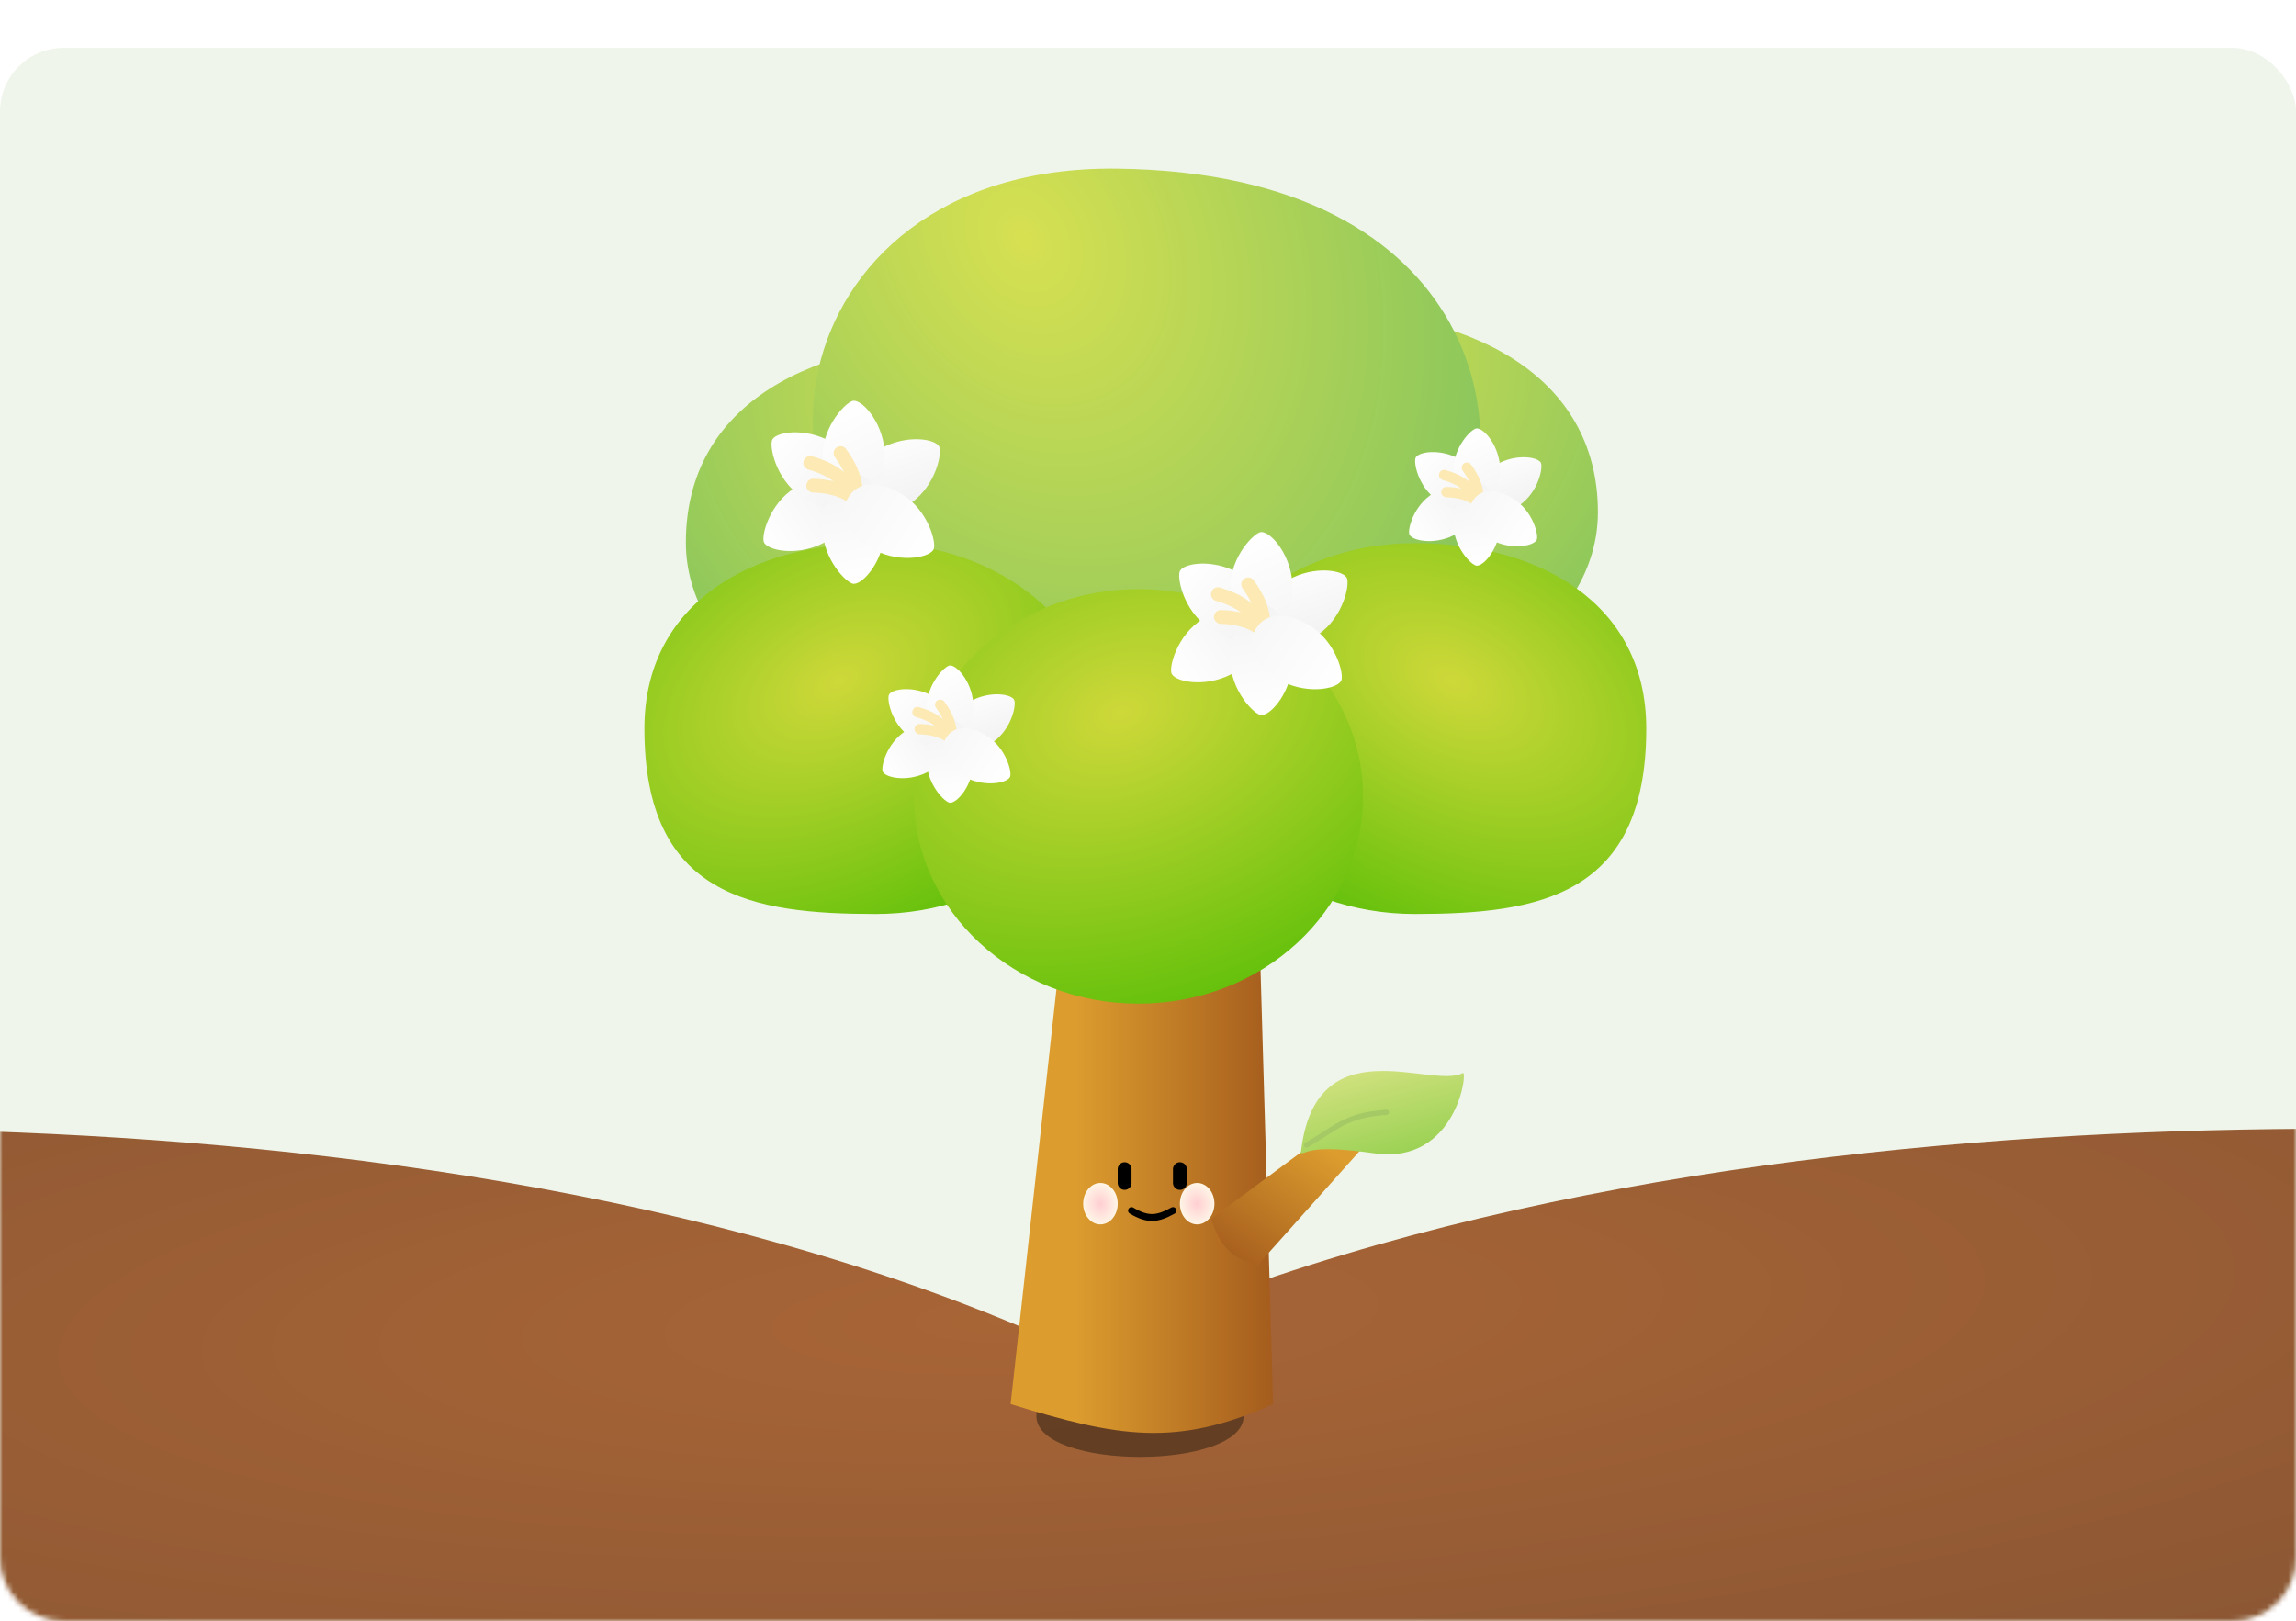 <svg width="432" height="305" viewBox="0 0 432 305" fill="none" xmlns="http://www.w3.org/2000/svg">
<rect y="9" width="432" height="296" rx="12" fill="#EFF5EA"/>
<mask id="mask0_106_78" style="mask-type:alpha" maskUnits="userSpaceOnUse" x="0" y="9" width="432" height="296">
<path d="M0 21C0 14.373 5.373 9 12 9H420C426.627 9 432 14.373 432 21V293C432 299.627 426.627 305 420 305H12C5.373 305 0 299.627 0 293V21Z" fill="#FFF9ED"/>
</mask>
<g mask="url(#mask0_106_78)">
<path fill-rule="evenodd" clip-rule="evenodd" d="M203.405 367.1C290.78 371.47 425.993 354.868 519.348 339.113L550.39 220C512.087 213.242 328.672 196.145 203.405 254.663C78.139 196.145 -105.277 213.242 -143.58 220L-112.537 339.113C-19.182 354.868 116.03 371.47 203.405 367.1Z" fill="url(#paint0_radial_106_78)"/>
</g>
<g filter="url(#filter0_f_106_78)">
<path d="M234 266.432C234 276.667 195 276.667 195 266.432C195 258.637 203.73 248.108 214.5 248.108C225.27 248.108 234 258.637 234 266.432Z" fill="#0D0D0C" fill-opacity="0.41"/>
</g>
<path d="M202.5 152.373H236.3L239.55 264.173C221.287 272.398 210.218 270.365 190.15 264.173L202.5 152.373Z" fill="url(#paint1_linear_106_78)"/>
<path d="M249.825 213.056L257.1 215.131L236.611 238.069C231.684 236.65 229.701 234.735 227.878 229.336L249.825 213.056Z" fill="url(#paint2_linear_106_78)"/>
<path d="M211.6 219.973V222.573" stroke="black" stroke-width="2.6" stroke-linecap="round"/>
<path d="M220.7 227.773C217.677 229.454 215.916 229.557 212.9 227.773" stroke="black" stroke-width="1.3" stroke-linecap="round"/>
<path d="M222 219.973V222.573" stroke="black" stroke-width="2.6" stroke-linecap="round"/>
<g style="mix-blend-mode:multiply" filter="url(#filter1_f_106_78)">
<ellipse cx="207.05" cy="226.473" rx="3.25" ry="3.9" fill="url(#paint3_radial_106_78)"/>
</g>
<g style="mix-blend-mode:multiply" filter="url(#filter2_f_106_78)">
<ellipse cx="225.25" cy="226.473" rx="3.25" ry="3.9" fill="url(#paint4_radial_106_78)"/>
</g>
<path d="M236.95 102.084C236.95 123.136 212.796 140.201 183 140.201C153.204 140.201 129.05 123.136 129.05 102.084C129.05 75.666 153.204 63.966 183 63.966C212.796 63.966 236.95 81.032 236.95 102.084Z" fill="url(#paint5_radial_106_78)"/>
<path d="M192.75 96.387C192.75 117.439 216.905 134.505 246.7 134.505C276.496 134.505 300.65 117.439 300.65 96.387C300.65 70.466 276.496 58.27 246.7 58.27C216.905 58.27 192.75 75.336 192.75 96.387Z" fill="url(#paint6_radial_106_78)"/>
<path d="M182.352 116.038C136.201 105.567 143.517 31.001 210.074 31.734C279.371 32.498 287.276 83.435 272.05 106.216C256.851 128.956 204.923 131.5 182.352 116.038Z" fill="url(#paint7_radial_106_78)"/>
<path d="M207.05 137.082C207.05 156.349 188.134 171.969 164.8 171.969C141.466 171.969 121.25 168.616 121.25 137.082C121.25 113.446 141.466 102.194 164.8 102.194C188.134 102.194 207.05 117.814 207.05 137.082Z" fill="url(#paint8_radial_106_78)"/>
<path d="M223.95 137.082C223.95 156.349 242.866 171.969 266.2 171.969C289.534 171.969 309.75 168.616 309.75 137.082C309.75 113.446 289.534 102.194 266.2 102.194C242.866 102.194 223.95 117.814 223.95 137.082Z" fill="url(#paint9_radial_106_78)"/>
<ellipse cx="214.2" cy="149.839" rx="42.25" ry="39" fill="url(#paint10_radial_106_78)"/>
<path d="M258.644 217C274 219.194 276.281 201.289 275.219 201.887C269.514 205.099 247.354 192.697 244.75 217C246.099 217 246.359 215.245 258.644 217Z" fill="url(#paint11_linear_106_78)"/>
<path d="M245.824 215.448C251.487 212.219 253.095 209.8 260.882 209.287" stroke="#A5C965" stroke-width="0.975" stroke-linecap="round"/>
<path d="M232.41 126.44C237.321 123.461 239.944 118.807 238.268 116.044C236.592 113.282 231.253 113.458 226.342 116.437C221.431 119.416 219.82 125.737 220.484 126.833C221.486 128.483 227.5 129.419 232.41 126.44Z" fill="url(#paint12_linear_106_78)"/>
<path d="M233.944 108.386C238.681 111.634 241.04 116.427 239.213 119.092C237.386 121.757 232.065 121.284 227.328 118.036C222.59 114.789 221.334 108.387 222.058 107.331C223.15 105.738 229.206 105.139 233.944 108.386Z" fill="url(#paint13_linear_106_78)"/>
<path d="M241.472 109.686C236.734 112.934 234.375 117.727 236.202 120.392C238.029 123.057 243.35 122.584 248.087 119.336C252.825 116.089 254.081 109.687 253.357 108.631C252.265 107.038 246.209 106.439 241.472 109.686Z" fill="url(#paint14_linear_106_78)"/>
<path d="M243.182 110.5C243.182 116.244 240.563 120.9 237.332 120.9C234.102 120.9 231.482 116.244 231.482 110.5C231.482 104.756 236.052 100.1 237.332 100.1C239.263 100.1 243.182 104.756 243.182 110.5Z" fill="url(#paint15_linear_106_78)"/>
<path d="M243.182 124.15C243.182 118.406 240.563 113.75 237.332 113.75C234.102 113.75 231.482 118.406 231.482 124.15C231.482 129.894 236.052 134.55 237.332 134.55C239.263 134.55 243.182 129.894 243.182 124.15Z" fill="url(#paint16_linear_106_78)"/>
<path d="M229.15 111.8C233.7 113.1 236.434 115.325 237.6 118.95" stroke="#FCE9B3" stroke-width="2.6" stroke-linecap="round"/>
<path d="M234.851 109.956C237.633 113.783 238.415 117.221 237.099 120.794" stroke="#FCE9B3" stroke-width="2.6" stroke-linecap="round"/>
<path d="M229.715 116.075C234.444 116.233 237.636 117.729 239.646 120.963" stroke="#FCE9B3" stroke-width="2.6" stroke-linecap="round"/>
<path d="M240.405 127.74C235.494 124.761 234.624 121.062 236.3 118.3C237.976 115.538 241.563 114.758 246.473 117.737C251.384 120.716 252.995 127.037 252.331 128.133C251.33 129.783 245.316 130.719 240.405 127.74Z" fill="url(#paint17_linear_106_78)"/>
<path d="M274.17 100.355C277.853 98.121 279.82 94.63 278.563 92.558C277.307 90.487 273.302 90.618 269.619 92.853C265.936 95.087 264.728 99.828 265.226 100.649C265.977 101.888 270.487 102.589 274.17 100.355Z" fill="url(#paint18_linear_106_78)"/>
<path d="M275.32 86.815C278.873 89.251 280.642 92.846 279.272 94.844C277.902 96.843 273.911 96.488 270.358 94.052C266.805 91.616 265.863 86.815 266.406 86.023C267.225 84.829 271.767 84.379 275.32 86.815Z" fill="url(#paint19_linear_106_78)"/>
<path d="M280.966 87.79C277.413 90.226 275.644 93.82 277.014 95.819C278.384 97.818 282.375 97.463 285.928 95.027C289.481 92.591 290.424 87.79 289.88 86.998C289.062 85.804 284.519 85.354 280.966 87.79Z" fill="url(#paint20_linear_106_78)"/>
<path d="M282.25 88.4C282.25 92.708 280.285 96.2 277.862 96.2C275.439 96.2 273.475 92.708 273.475 88.4C273.475 84.092 276.901 80.6 277.862 80.6C279.31 80.6 282.25 84.092 282.25 88.4Z" fill="url(#paint21_linear_106_78)"/>
<path d="M282.25 98.637C282.25 94.329 280.285 90.837 277.862 90.837C275.439 90.837 273.475 94.329 273.475 98.637C273.475 102.945 276.901 106.437 277.862 106.437C279.31 106.437 282.25 102.945 282.25 98.637Z" fill="url(#paint22_linear_106_78)"/>
<path d="M271.726 89.375C275.138 90.35 277.189 92.019 278.063 94.737" stroke="#FCE9B3" stroke-width="1.95" stroke-linecap="round"/>
<path d="M276.001 87.992C278.088 90.863 278.674 93.441 277.688 96.121" stroke="#FCE9B3" stroke-width="1.95" stroke-linecap="round"/>
<path d="M272.148 92.581C275.696 92.7 278.09 93.822 279.597 96.247" stroke="#FCE9B3" stroke-width="1.95" stroke-linecap="round"/>
<path d="M280.167 101.33C276.484 99.096 275.831 96.322 277.088 94.25C278.345 92.178 281.035 91.593 284.718 93.828C288.401 96.062 289.609 100.803 289.111 101.624C288.36 102.863 283.85 103.564 280.167 101.33Z" fill="url(#paint23_linear_106_78)"/>
<path d="M155.71 101.74C160.621 98.761 163.243 94.107 161.568 91.344C159.892 88.582 154.553 88.758 149.642 91.737C144.731 94.716 143.12 101.037 143.784 102.133C144.786 103.783 150.799 104.719 155.71 101.74Z" fill="url(#paint24_linear_106_78)"/>
<path d="M157.243 83.686C161.981 86.934 164.34 91.727 162.513 94.392C160.686 97.057 155.365 96.584 150.628 93.336C145.89 90.089 144.633 83.687 145.358 82.631C146.45 81.038 152.506 80.439 157.243 83.686Z" fill="url(#paint25_linear_106_78)"/>
<path d="M164.771 84.987C160.034 88.234 157.675 93.027 159.502 95.692C161.328 98.357 166.65 97.884 171.387 94.636C176.124 91.389 177.381 84.987 176.657 83.931C175.565 82.338 169.509 81.739 164.771 84.987Z" fill="url(#paint26_linear_106_78)"/>
<path d="M166.482 85.8C166.482 91.544 163.863 96.2 160.632 96.2C157.401 96.2 154.782 91.544 154.782 85.8C154.782 80.056 159.351 75.4 160.632 75.4C162.563 75.4 166.482 80.056 166.482 85.8Z" fill="url(#paint27_linear_106_78)"/>
<path d="M166.482 99.45C166.482 93.706 163.863 89.05 160.632 89.05C157.401 89.05 154.782 93.706 154.782 99.45C154.782 105.193 159.351 109.85 160.632 109.85C162.563 109.85 166.482 105.193 166.482 99.45Z" fill="url(#paint28_linear_106_78)"/>
<path d="M152.45 87.1C157 88.4 159.734 90.625 160.9 94.25" stroke="#FCE9B3" stroke-width="2.6" stroke-linecap="round"/>
<path d="M158.15 85.256C160.933 89.083 161.715 92.521 160.399 96.094" stroke="#FCE9B3" stroke-width="2.6" stroke-linecap="round"/>
<path d="M153.015 91.375C157.744 91.533 160.936 93.029 162.946 96.263" stroke="#FCE9B3" stroke-width="2.6" stroke-linecap="round"/>
<path d="M163.705 103.04C158.794 100.061 157.924 96.362 159.6 93.6C161.276 90.838 164.862 90.058 169.773 93.037C174.684 96.016 176.295 102.337 175.631 103.433C174.629 105.083 168.616 106.019 163.705 103.04Z" fill="url(#paint29_linear_106_78)"/>
<path d="M175.072 144.961C178.755 142.727 180.722 139.236 179.465 137.164C178.208 135.093 174.203 135.225 170.52 137.459C166.837 139.693 165.629 144.434 166.127 145.256C166.878 146.494 171.389 147.196 175.072 144.961Z" fill="url(#paint30_linear_106_78)"/>
<path d="M176.221 131.421C179.774 133.857 181.544 137.452 180.174 139.45C178.803 141.449 174.812 141.094 171.259 138.659C167.706 136.223 166.764 131.422 167.307 130.629C168.126 129.435 172.668 128.985 176.221 131.421Z" fill="url(#paint31_linear_106_78)"/>
<path d="M181.868 132.396C178.315 134.832 176.545 138.427 177.915 140.425C179.285 142.424 183.276 142.069 186.829 139.634C190.382 137.198 191.325 132.397 190.782 131.604C189.963 130.41 185.421 129.96 181.868 132.396Z" fill="url(#paint32_linear_106_78)"/>
<path d="M183.151 133.006C183.151 137.314 181.187 140.806 178.763 140.806C176.34 140.806 174.376 137.314 174.376 133.006C174.376 128.698 177.803 125.206 178.763 125.206C180.212 125.206 183.151 128.698 183.151 133.006Z" fill="url(#paint33_linear_106_78)"/>
<path d="M183.151 143.244C183.151 138.936 181.187 135.444 178.763 135.444C176.34 135.444 174.376 138.936 174.376 143.244C174.376 147.551 177.803 151.044 178.763 151.044C180.212 151.044 183.151 147.551 183.151 143.244Z" fill="url(#paint34_linear_106_78)"/>
<path d="M172.627 133.981C176.039 134.956 178.09 136.625 178.964 139.344" stroke="#FCE9B3" stroke-width="1.95" stroke-linecap="round"/>
<path d="M176.902 132.598C178.989 135.469 179.576 138.047 178.589 140.727" stroke="#FCE9B3" stroke-width="1.95" stroke-linecap="round"/>
<path d="M173.05 137.188C176.597 137.306 178.991 138.428 180.499 140.853" stroke="#FCE9B3" stroke-width="1.95" stroke-linecap="round"/>
<path d="M181.068 145.936C177.385 143.702 176.732 140.928 177.989 138.856C179.246 136.784 181.936 136.2 185.619 138.434C189.302 140.668 190.511 145.409 190.012 146.231C189.261 147.469 184.751 148.171 181.068 145.936Z" fill="url(#paint35_linear_106_78)"/>
<defs>
<filter id="filter0_f_106_78" x="179" y="232.108" width="71" height="58" filterUnits="userSpaceOnUse" color-interpolation-filters="sRGB">
<feFlood flood-opacity="0" result="BackgroundImageFix"/>
<feBlend mode="normal" in="SourceGraphic" in2="BackgroundImageFix" result="shape"/>
<feGaussianBlur stdDeviation="8" result="effect1_foregroundBlur_106_78"/>
</filter>
<filter id="filter1_f_106_78" x="202.5" y="221.273" width="9.1" height="10.4" filterUnits="userSpaceOnUse" color-interpolation-filters="sRGB">
<feFlood flood-opacity="0" result="BackgroundImageFix"/>
<feBlend mode="normal" in="SourceGraphic" in2="BackgroundImageFix" result="shape"/>
<feGaussianBlur stdDeviation="0.65" result="effect1_foregroundBlur_106_78"/>
</filter>
<filter id="filter2_f_106_78" x="220.7" y="221.273" width="9.1" height="10.4" filterUnits="userSpaceOnUse" color-interpolation-filters="sRGB">
<feFlood flood-opacity="0" result="BackgroundImageFix"/>
<feBlend mode="normal" in="SourceGraphic" in2="BackgroundImageFix" result="shape"/>
<feGaussianBlur stdDeviation="0.65" result="effect1_foregroundBlur_106_78"/>
</filter>
<radialGradient id="paint0_radial_106_78" cx="0" cy="0" r="1" gradientUnits="userSpaceOnUse" gradientTransform="translate(192.891 248.248) rotate(86.887) scale(252.26 1121.35)">
<stop stop-color="#A86536"/>
<stop offset="1" stop-color="#543B2F"/>
</radialGradient>
<linearGradient id="paint1_linear_106_78" x1="201.85" y1="244.673" x2="245.4" y2="244.673" gradientUnits="userSpaceOnUse">
<stop stop-color="#DD9D2E"/>
<stop offset="1" stop-color="#9C521B"/>
</linearGradient>
<linearGradient id="paint2_linear_106_78" x1="247.378" y1="214.123" x2="228.528" y2="241.423" gradientUnits="userSpaceOnUse">
<stop stop-color="#DD9D2E"/>
<stop offset="1" stop-color="#9C521B"/>
</linearGradient>
<radialGradient id="paint3_radial_106_78" cx="0" cy="0" r="1" gradientUnits="userSpaceOnUse" gradientTransform="translate(207.029 226.473) rotate(80.538) scale(3.954 3.295)">
<stop stop-color="#FFCED1"/>
<stop offset="1" stop-color="#FFF6E7"/>
</radialGradient>
<radialGradient id="paint4_radial_106_78" cx="0" cy="0" r="1" gradientUnits="userSpaceOnUse" gradientTransform="translate(225.23 226.473) rotate(80.538) scale(3.954 3.295)">
<stop stop-color="#FFCED1"/>
<stop offset="1" stop-color="#FFF6E7"/>
</radialGradient>
<radialGradient id="paint5_radial_106_78" cx="0" cy="0" r="1" gradientUnits="userSpaceOnUse" gradientTransform="translate(188.067 74.345) rotate(105.442) scale(70.681 75.737)">
<stop stop-color="#D7E051"/>
<stop offset="1" stop-color="#8CC75C"/>
</radialGradient>
<radialGradient id="paint6_radial_106_78" cx="0" cy="0" r="1" gradientUnits="userSpaceOnUse" gradientTransform="translate(241.633 68.649) rotate(74.558) scale(70.681 75.737)">
<stop stop-color="#D7E051"/>
<stop offset="1" stop-color="#8CC75C"/>
</radialGradient>
<radialGradient id="paint7_radial_106_78" cx="0" cy="0" r="1" gradientUnits="userSpaceOnUse" gradientTransform="translate(192.75 45.116) rotate(60.078) scale(104.246 81.039)">
<stop stop-color="#D7E051"/>
<stop offset="1" stop-color="#8CC75C"/>
</radialGradient>
<radialGradient id="paint8_radial_106_78" cx="0" cy="0" r="1" gradientUnits="userSpaceOnUse" gradientTransform="translate(157.65 128.316) rotate(61.692) scale(53.622 85.93)">
<stop stop-color="#CED839"/>
<stop offset="1" stop-color="#58BE06"/>
</radialGradient>
<radialGradient id="paint9_radial_106_78" cx="0" cy="0" r="1" gradientUnits="userSpaceOnUse" gradientTransform="translate(273.35 128.316) rotate(118.308) scale(53.622 85.93)">
<stop stop-color="#CED839"/>
<stop offset="1" stop-color="#58BE06"/>
</radialGradient>
<radialGradient id="paint10_radial_106_78" cx="0" cy="0" r="1" gradientUnits="userSpaceOnUse" gradientTransform="translate(210.95 134.166) rotate(69.843) scale(62.474 91.761)">
<stop stop-color="#CED839"/>
<stop offset="1" stop-color="#58BE06"/>
</radialGradient>
<linearGradient id="paint11_linear_106_78" x1="259.284" y1="195.592" x2="267.777" y2="226.332" gradientUnits="userSpaceOnUse">
<stop stop-color="#DFE589"/>
<stop offset="1" stop-color="#7CC93C"/>
</linearGradient>
<linearGradient id="paint12_linear_106_78" x1="220.484" y1="126.833" x2="236.3" y2="116.35" gradientUnits="userSpaceOnUse">
<stop stop-color="white"/>
<stop offset="1" stop-color="#F3F3F3"/>
</linearGradient>
<linearGradient id="paint13_linear_106_78" x1="222.058" y1="107.331" x2="236.3" y2="120.25" gradientUnits="userSpaceOnUse">
<stop stop-color="white"/>
<stop offset="1" stop-color="#F3F3F3"/>
</linearGradient>
<linearGradient id="paint14_linear_106_78" x1="243.45" y1="105.3" x2="248" y2="118.3" gradientUnits="userSpaceOnUse">
<stop stop-color="white"/>
<stop offset="1" stop-color="#F3F3F3"/>
</linearGradient>
<linearGradient id="paint15_linear_106_78" x1="237.332" y1="100.1" x2="247.35" y2="120.9" gradientUnits="userSpaceOnUse">
<stop stop-color="white"/>
<stop offset="1" stop-color="#F3F3F3"/>
</linearGradient>
<linearGradient id="paint16_linear_106_78" x1="237.332" y1="134.55" x2="233.7" y2="113.1" gradientUnits="userSpaceOnUse">
<stop stop-color="white"/>
<stop offset="1" stop-color="#F3F3F3"/>
</linearGradient>
<linearGradient id="paint17_linear_106_78" x1="252.331" y1="128.133" x2="227.243" y2="111.12" gradientUnits="userSpaceOnUse">
<stop stop-color="white"/>
<stop offset="1" stop-color="#F3F3F3"/>
</linearGradient>
<linearGradient id="paint18_linear_106_78" x1="265.226" y1="100.649" x2="277.088" y2="92.787" gradientUnits="userSpaceOnUse">
<stop stop-color="white"/>
<stop offset="1" stop-color="#F3F3F3"/>
</linearGradient>
<linearGradient id="paint19_linear_106_78" x1="266.406" y1="86.023" x2="277.087" y2="95.712" gradientUnits="userSpaceOnUse">
<stop stop-color="white"/>
<stop offset="1" stop-color="#F3F3F3"/>
</linearGradient>
<linearGradient id="paint20_linear_106_78" x1="282.45" y1="84.5" x2="285.862" y2="94.25" gradientUnits="userSpaceOnUse">
<stop stop-color="white"/>
<stop offset="1" stop-color="#F3F3F3"/>
</linearGradient>
<linearGradient id="paint21_linear_106_78" x1="277.862" y1="80.6" x2="285.376" y2="96.2" gradientUnits="userSpaceOnUse">
<stop stop-color="white"/>
<stop offset="1" stop-color="#F3F3F3"/>
</linearGradient>
<linearGradient id="paint22_linear_106_78" x1="277.862" y1="106.437" x2="275.138" y2="90.35" gradientUnits="userSpaceOnUse">
<stop stop-color="white"/>
<stop offset="1" stop-color="#F3F3F3"/>
</linearGradient>
<linearGradient id="paint23_linear_106_78" x1="289.111" y1="101.624" x2="270.295" y2="88.865" gradientUnits="userSpaceOnUse">
<stop stop-color="white"/>
<stop offset="1" stop-color="#F3F3F3"/>
</linearGradient>
<linearGradient id="paint24_linear_106_78" x1="143.784" y1="102.133" x2="159.6" y2="91.65" gradientUnits="userSpaceOnUse">
<stop stop-color="white"/>
<stop offset="1" stop-color="#F3F3F3"/>
</linearGradient>
<linearGradient id="paint25_linear_106_78" x1="145.358" y1="82.631" x2="159.6" y2="95.55" gradientUnits="userSpaceOnUse">
<stop stop-color="white"/>
<stop offset="1" stop-color="#F3F3F3"/>
</linearGradient>
<linearGradient id="paint26_linear_106_78" x1="166.75" y1="80.6" x2="171.3" y2="93.6" gradientUnits="userSpaceOnUse">
<stop stop-color="white"/>
<stop offset="1" stop-color="#F3F3F3"/>
</linearGradient>
<linearGradient id="paint27_linear_106_78" x1="160.632" y1="75.4" x2="170.65" y2="96.2" gradientUnits="userSpaceOnUse">
<stop stop-color="white"/>
<stop offset="1" stop-color="#F3F3F3"/>
</linearGradient>
<linearGradient id="paint28_linear_106_78" x1="160.632" y1="109.85" x2="157" y2="88.4" gradientUnits="userSpaceOnUse">
<stop stop-color="white"/>
<stop offset="1" stop-color="#F3F3F3"/>
</linearGradient>
<linearGradient id="paint29_linear_106_78" x1="175.631" y1="103.433" x2="150.543" y2="86.42" gradientUnits="userSpaceOnUse">
<stop stop-color="white"/>
<stop offset="1" stop-color="#F3F3F3"/>
</linearGradient>
<linearGradient id="paint30_linear_106_78" x1="166.127" y1="145.256" x2="177.989" y2="137.394" gradientUnits="userSpaceOnUse">
<stop stop-color="white"/>
<stop offset="1" stop-color="#F3F3F3"/>
</linearGradient>
<linearGradient id="paint31_linear_106_78" x1="167.307" y1="130.629" x2="177.989" y2="140.319" gradientUnits="userSpaceOnUse">
<stop stop-color="white"/>
<stop offset="1" stop-color="#F3F3F3"/>
</linearGradient>
<linearGradient id="paint32_linear_106_78" x1="183.351" y1="129.106" x2="186.764" y2="138.856" gradientUnits="userSpaceOnUse">
<stop stop-color="white"/>
<stop offset="1" stop-color="#F3F3F3"/>
</linearGradient>
<linearGradient id="paint33_linear_106_78" x1="178.763" y1="125.206" x2="186.277" y2="140.806" gradientUnits="userSpaceOnUse">
<stop stop-color="white"/>
<stop offset="1" stop-color="#F3F3F3"/>
</linearGradient>
<linearGradient id="paint34_linear_106_78" x1="178.763" y1="151.044" x2="176.039" y2="134.956" gradientUnits="userSpaceOnUse">
<stop stop-color="white"/>
<stop offset="1" stop-color="#F3F3F3"/>
</linearGradient>
<linearGradient id="paint35_linear_106_78" x1="190.012" y1="146.231" x2="171.196" y2="133.471" gradientUnits="userSpaceOnUse">
<stop stop-color="white"/>
<stop offset="1" stop-color="#F3F3F3"/>
</linearGradient>
</defs>
</svg>
